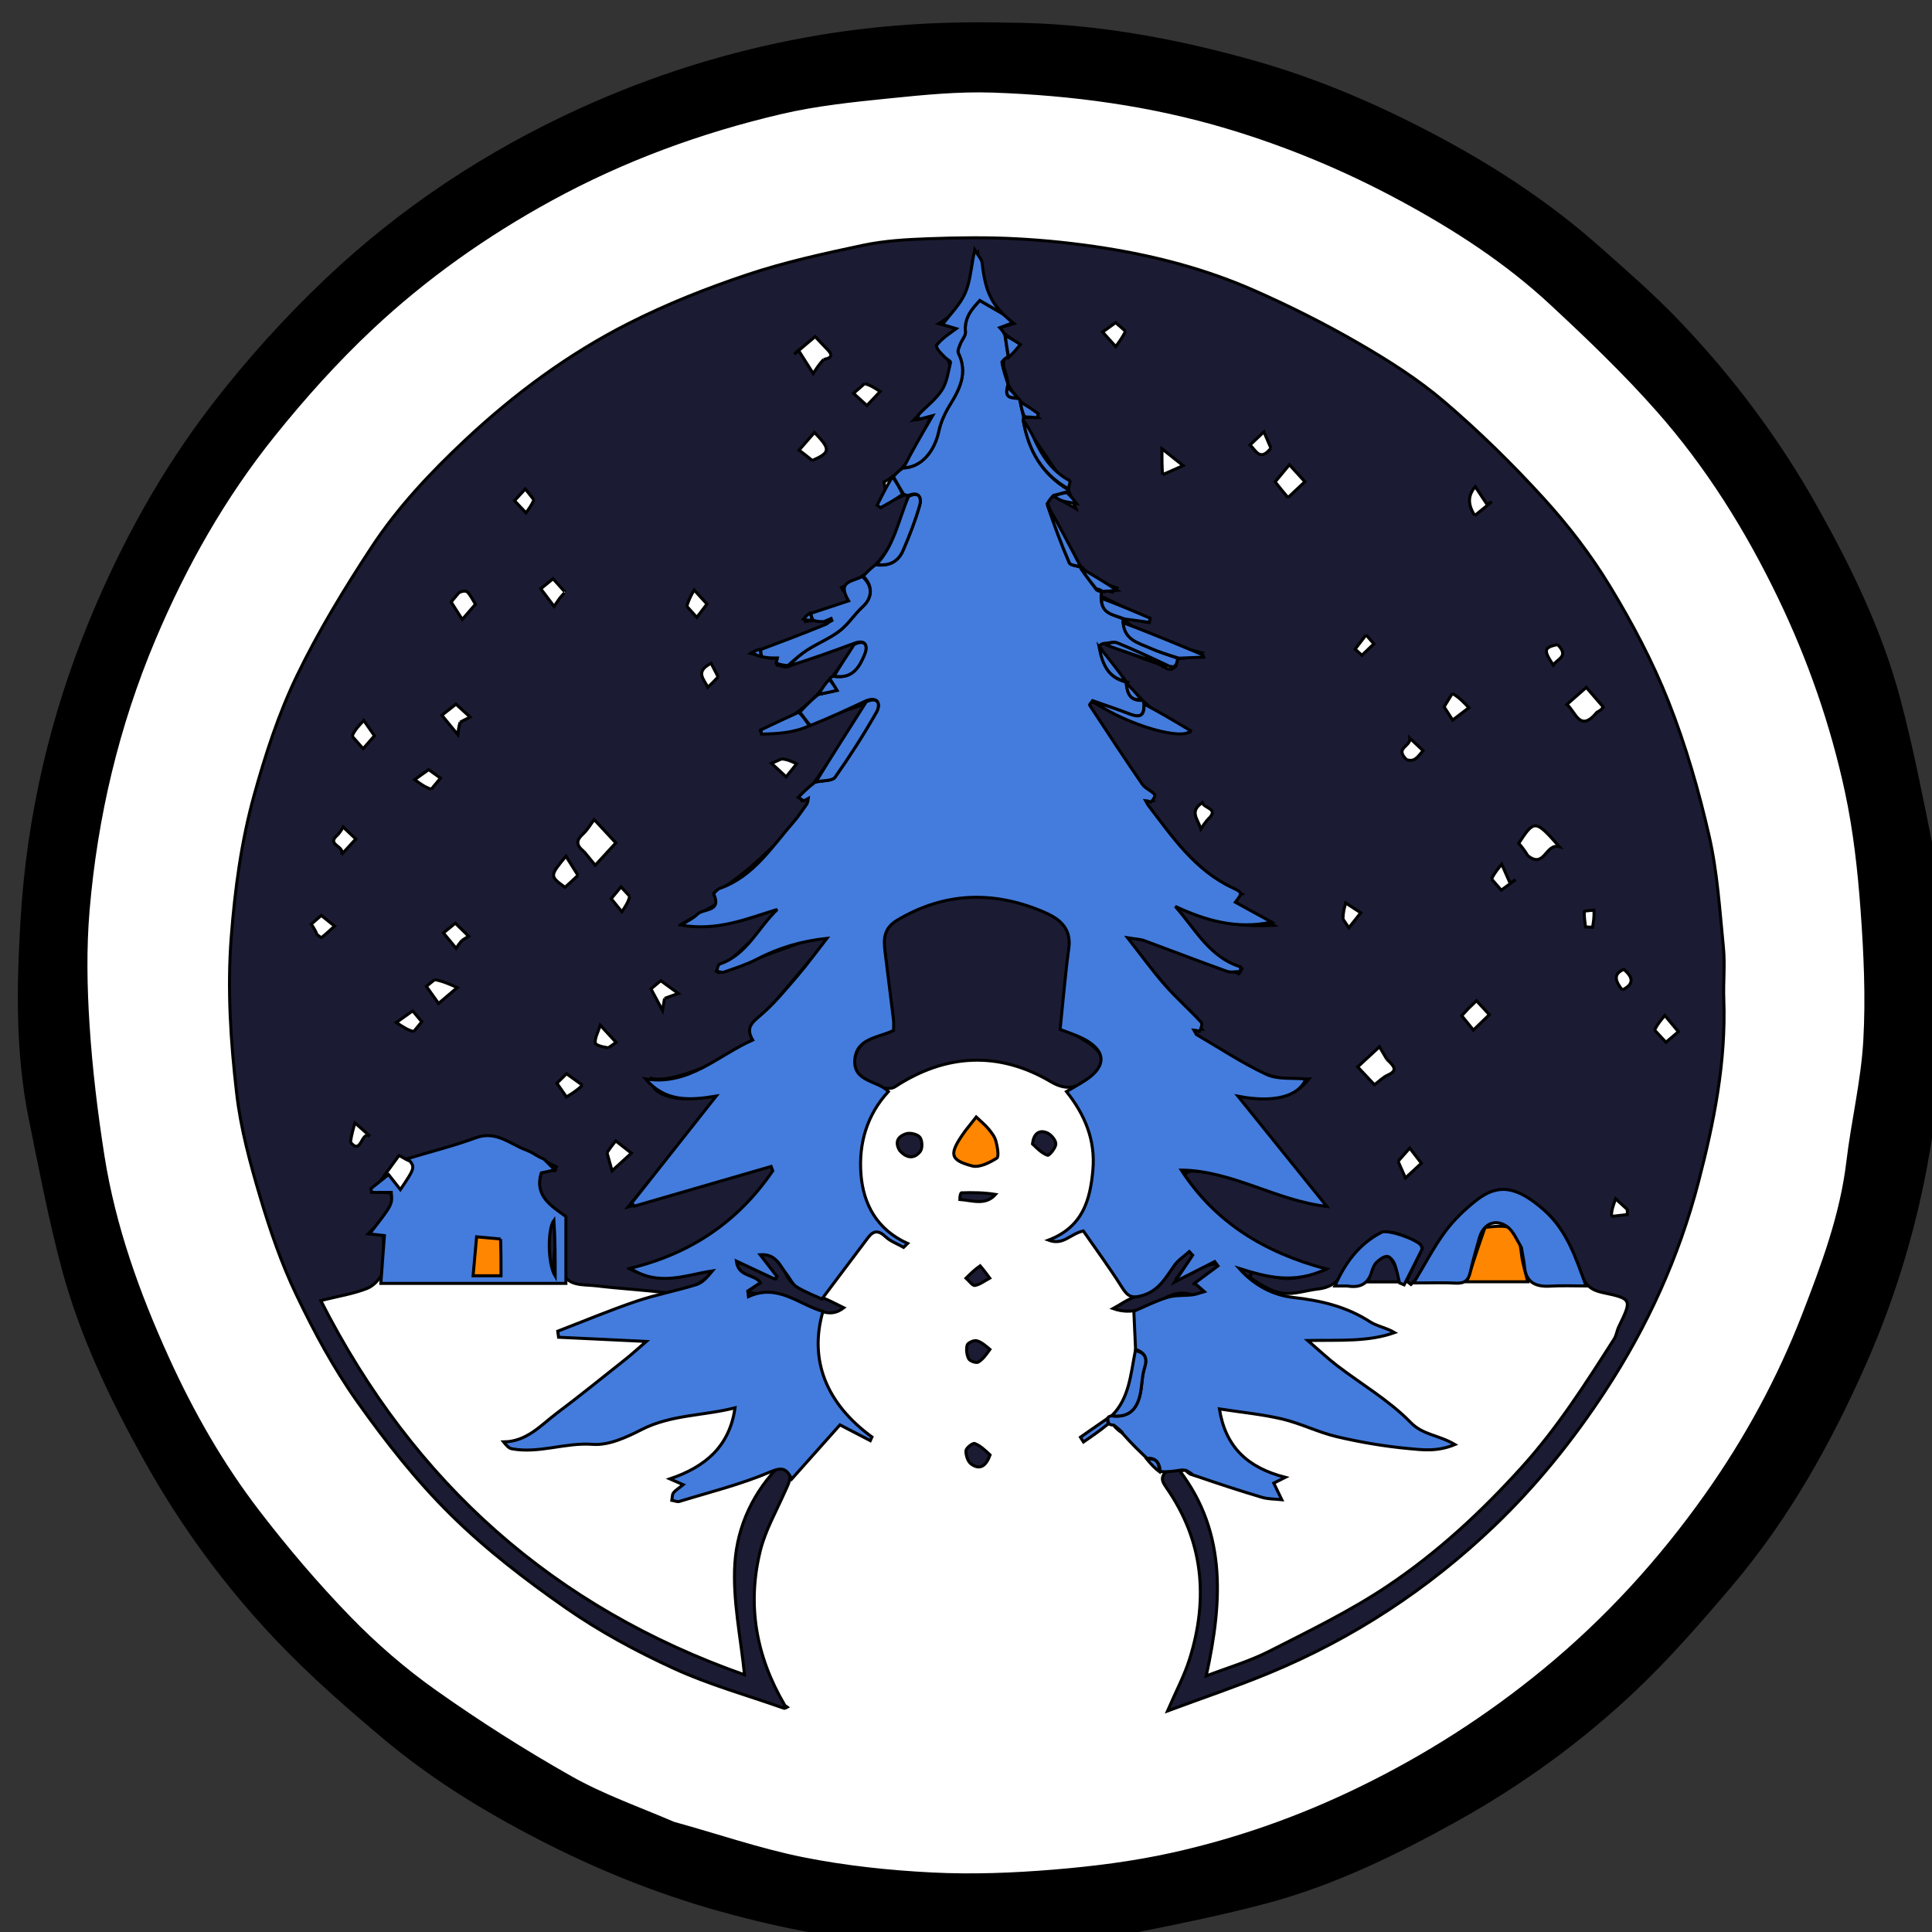 <svg id="vector" xmlns="http://www.w3.org/2000/svg" width="200" height="200" viewBox="0 0 640 640"><rect x="0" y="0" width="640" height="640" fill="#333333" stroke="none"/><g id="g_0"><path fill="#000000" d="M333,8C361.23,8.03 388.22,12.95 414.83,20.4C436.93,26.59 457.85,35.71 477.97,46.58C496.27,56.46 513.58,67.93 529.19,81.75C538.23,89.76 547.39,97.7 555.72,106.4C573.57,125.04 588.99,145.57 601.62,168.14C612.9,188.28 622.96,208.99 628.94,231.32C633.34,247.81 636.56,264.62 639.97,281.36C644.41,303.14 644.02,325.32 642.71,347.22C640.53,383.42 632.36,418.49 617.62,451.85C606.08,477.98 592.23,502.76 573.73,524.63C563.38,536.85 552.8,549.03 541.18,560.01C523.42,576.78 503.66,591.08 482.22,602.99C462.2,614.11 441.64,624.12 419.46,630.04C403.13,634.39 386.48,637.61 369.9,640.96C348.12,645.37 325.98,644.66 304.03,643.75C281.66,642.81 259.6,638.57 237.97,632.5C217.34,626.71 197.59,618.69 178.56,608.87C160.36,599.48 142.96,588.76 127.29,575.59C115.15,565.4 103.15,554.89 92.22,543.43C75.01,525.39 60.27,505.32 48.11,483.45C36.98,463.44 27.06,442.83 21.07,420.69C16.63,404.22 13.44,387.39 10.03,370.65C5.59,348.87 5.99,326.69 7.3,304.79C9.34,270.42 17.06,237.11 30.31,205.11C40.81,179.75 53.99,155.89 70.67,134.25C82.02,119.52 94.64,105.52 108.14,92.72C132.99,69.15 161.41,50.37 192.64,36.19C216.43,25.39 241.21,17.59 267.01,12.89C288.71,8.94 310.51,7.45 333,8z" stroke="#000000"/></g><g id="g_1"><path fill="#FFFFFF" d="M223.14,603.98C211.45,598.97 199.67,594.84 188.98,588.79C173.58,580.09 158.58,570.54 144.14,560.32C134,553.14 124.43,544.86 115.77,535.94C105,524.84 94.9,512.97 85.48,500.69C73.53,485.11 63.77,468.04 55.62,450.13C45.8,428.57 37.8,406.37 34.1,382.9C31.85,368.55 30.1,354.08 29.17,339.6C28.35,326.97 28.11,314.17 29.18,301.58C31.8,270.57 38.9,240.53 51.02,211.77C61.27,187.45 74.18,164.61 90.69,144.08C100.7,131.63 111.47,119.63 123.11,108.7C140.93,91.98 160.84,77.9 182.37,66.11C206.49,52.9 232.04,43.55 258.68,37.31C270.36,34.57 282.44,33.33 294.41,32.11C305.88,30.94 317.46,29.78 328.94,30.18C355.22,31.09 381.19,34.57 406.52,42.13C426.6,48.13 445.82,56.17 464.21,66.11C482,75.72 498.99,86.72 513.84,100.53C526.02,111.84 538.09,123.4 549.09,135.84C565.55,154.45 578.65,175.46 589.45,197.88C599.37,218.48 606.85,239.97 611.65,262.25C614.42,275.12 615.88,288.35 616.84,301.5C617.88,315.87 618.56,330.39 617.74,344.75C616.97,358.17 613.72,371.44 612.13,384.84C610.02,402.58 603.79,419.14 597.45,435.53C589.24,456.74 578.37,476.71 565.18,495.33C549.85,516.96 532.19,536.31 511.65,553.22C492.73,568.77 472.45,581.75 450.41,592.47C430.44,602.19 409.74,609.49 388.2,614.25C375.35,617.09 362.14,618.75 349,619.83C335.63,620.93 322.11,621.46 308.73,620.78C294.41,620.06 280,618.52 265.95,615.71C251.61,612.83 237.66,607.98 223.14,603.98z" stroke="#000000"/></g><g id="g_2"><path fill="#FF8600" d="M152.07,405.28C158.92,404.43 165.73,404.05 172.78,403.66C172.78,410.71 172.78,416.96 172.78,423.61C166.19,423.61 159.49,423.61 152.02,423.61C152.02,417.85 152.02,411.8 152.07,405.28z" stroke="#000000"/><path fill="#FF8600" d="M491.93,406.6C501.68,405.41 502.96,406.52 504.05,415.73C504.39,418.58 505.33,421.36 506.09,424.6C499.39,424.6 492.91,424.6 485.9,424.6C487.82,418.69 489.73,412.8 491.93,406.6z" stroke="#000000"/><path fill="#FF8600" d="M319.73,374.65C321.08,372.9 322.23,371.46 323.38,370.02C324.72,371.3 326.19,372.47 327.38,373.88C328.41,375.11 329.5,376.5 329.9,377.99C330.4,379.86 331,383.14 330.19,383.66C327.8,385.16 324.4,386.88 322,386.23C314.48,384.21 314.27,382.26 319.73,374.65z" stroke="#000000"/></g><g id="g_3"><path fill="#1B1C33" d="M259.56,565.83C247.45,561.54 234.96,558.08 223.32,552.74C210.93,547.06 198.74,540.49 187.57,532.71C174.14,523.35 160.97,513.23 149.35,501.75C137.86,490.41 127.71,477.49 118.35,464.28C110.55,453.29 104.07,441.21 98.24,429.02C93.26,418.64 89.47,407.59 86.19,396.53C82.85,385.29 79.73,373.81 78.4,362.22C76.42,345.06 75.26,327.84 76.61,310.38C77.84,294.42 79.95,278.69 84.19,263.4C87.91,249.96 92.29,236.48 98.32,223.96C105.45,209.16 114.1,194.98 123.13,181.23C131.77,168.08 142.56,156.63 154.11,145.79C170.47,130.45 188.31,117.26 208.2,107.17C220.79,100.78 234.06,95.51 247.46,91.03C259.93,86.85 272.9,84.02 285.79,81.28C292.83,79.79 300.15,79.35 307.36,79.09C317.21,78.73 327.1,78.59 336.94,79.12C346.76,79.64 356.6,80.69 366.32,82.24C383.13,84.91 399.59,89.25 415.18,96.1C427.08,101.32 438.76,107.2 450.01,113.7C459.89,119.41 469.69,125.63 478.34,133.01C489.99,142.97 501.02,153.79 511.35,165.13C519.48,174.05 526.97,183.8 533.23,194.11C540.67,206.35 547.46,219.19 552.72,232.49C558.38,246.83 562.72,261.83 566.16,276.88C568.92,288.96 569.68,301.52 570.91,313.92C571.46,319.56 570.82,325.31 571.03,331.01C571.79,351.77 567.77,371.88 562.57,391.78C556.13,416.45 545.73,439.41 531.76,460.73C521.12,476.97 509.01,492.04 494.98,505.47C473.13,526.37 448.21,542.73 420.25,554.27C409.6,558.67 398.66,562.35 386.76,566.77C389.59,560.2 392.4,554.99 394.12,549.43C400.31,529.49 398.65,510.46 386.47,492.93C384.21,489.68 384.43,488.9 388.94,484.9C406.51,506.05 405.11,529.81 399.57,555.18C406.52,552.51 413.81,550.38 420.47,547C433.72,540.27 447.19,533.72 459.51,525.5C476.07,514.44 490.69,500.9 504.12,486.05C515.93,473 525.29,458.32 534.68,443.6C535.46,442.4 535.61,440.82 536.25,439.5C540.63,430.46 540.69,430.23 530.93,428.18C527.04,427.36 525.16,425.73 523.81,421.96C520.48,412.68 516.69,403.64 507.63,398.03C499.9,393.25 493.29,393.71 486.52,399.96C479.89,406.07 474.7,413.16 470.86,421.32C470.12,422.9 468.56,424.11 467.39,425.48C466.91,425.12 466.43,424.76 465.95,424.4C467.73,420.66 469.51,416.93 471.16,413.45C470.75,412.73 470.65,412.34 470.41,412.19C458.05,404.99 454.63,407.12 444.91,421.79C442.6,425.28 440.16,426.59 436.49,427.01C432.6,427.46 428.61,428.89 424.87,428.38C421.09,427.87 417.56,425.51 414.05,423.2C414.45,422.01 414.72,421.59 415,421.17C418.79,422.02 422.57,423.47 426.38,423.54C430.12,423.6 433.88,422.26 438.12,420.9C419.25,415.63 403.76,405.51 392.34,389.23C393,388.48 393.56,388.22 394.11,387.96C405.92,387.85 416.22,393.46 427.18,396.58C431.13,397.7 435.16,398.53 438.89,399.43C429.2,387.32 419.78,375.55 409.44,362.63C418.82,364.24 427.05,365.59 433.58,357.46C416.74,359.18 406.22,348.23 393.74,341.77C393.91,341.29 394.07,340.81 394.24,340.33C395.67,340.53 397.11,340.73 398.05,340.86C389.74,330.93 381.33,320.89 372.93,310.85C373.27,310.3 373.62,309.74 373.97,309.19C386.12,313.64 398.26,318.1 410.41,322.56C410.72,322.01 411.03,321.47 411.35,320.93C400.36,317.13 395.43,307.29 388.33,299.51C398.63,304.61 409.23,307.32 421.99,306.52C416.68,303.37 412.32,300.79 407.34,297.84C409.16,297.1 409.89,296.8 411.33,296.21C396.7,289.59 388.23,277.32 378.4,264.78C380.62,265.01 381.68,265.12 381.89,265.14C374.64,254.81 367.07,244.02 359.5,233.24C359.86,232.8 360.23,232.37 360.59,231.93C371.38,237.05 381.85,243.21 394.63,242.48C380.13,236.61 371.18,225.17 362.85,212C370.21,214.85 376.77,217.64 383.52,219.85C385.31,220.43 389.17,224.6 389.75,218.27C389.76,218.1 391.62,218.18 392.59,217.98C394.39,217.62 396.17,217.14 397.94,216.18C388.32,213.67 378.83,211.43 371.25,204.37C374.37,204.98 377.48,205.58 380.6,206.19C380.69,205.89 380.78,205.6 380.87,205.3C374.43,202.17 367.99,199.03 361.54,195.9C361.78,195.36 362.01,194.83 362.24,194.3C364.35,194.92 366.46,195.55 368.56,196.17C369,195.7 369.44,195.22 369.88,194.74C354.47,189.58 349.88,176.9 345.9,162.5C349.53,164.58 352.39,166.2 356.41,168.5C355.13,165.33 354.26,163.16 353.57,161.45C348.46,153.95 343.43,146.56 337.82,138.32C340.43,138.32 341.63,138.32 343.96,138.32C337.59,132.71 331.51,127.71 332.58,118.64C333.95,117.5 335.79,115.97 337.75,114.35C335.39,112.53 333.23,110.86 330.51,108.76C332.3,108.23 333.56,107.86 335.86,107.18C327.78,101.28 324.79,93.42 323.91,83.86C323.29,84.76 322.14,85.64 322.12,86.54C321.91,94.92 319.43,102.12 310.98,107.23C313.34,107.81 314.61,108.12 316.89,108.67C314.28,110.87 312.35,112.49 310.37,114.16C321.44,125.69 309.9,131.3 302.68,139.13C305.42,138.61 306.53,138.4 308.3,138.07C304.34,146.83 301.25,155.28 292.8,159.68C293.04,161.21 293.62,162.61 293.33,163.81C293.08,164.87 291.85,165.69 291.06,166.62C291.36,166.93 291.66,167.23 291.97,167.54C294.72,166.25 297.48,164.96 300.96,163.33C297.81,177.64 292.43,189.03 278.74,194.6C278.95,195 279.16,195.39 279.37,195.79C281.11,195.43 282.85,195.07 284.53,194.72C282.46,198.85 278.36,201.1 266.3,205.91C268.9,205.6 271.51,205.3 274.71,205.15C275.42,205.44 275.55,205.56 275.67,205.69C267.95,211.9 258.45,213.44 249.02,216.53C250.94,217.02 252.85,217.55 254.78,217.99C256.14,218.3 258.62,217.21 257.53,220.35C258.71,220.54 260.08,221.21 261.05,220.84C268.05,218.23 274.96,215.4 281.9,212.65C282.43,212.44 282.97,212.28 283.8,212.52C275.59,224.77 267.81,237.36 251.47,242.02C257.44,243.39 261.96,242.67 270.37,239.26C276.04,236.97 281.65,234.51 288.2,232.87C280.57,243.73 272.94,254.59 265.28,265.48C266.39,264.78 267.79,263.88 269.36,262.88C268.31,269.42 248.31,289.56 236.74,295.78C237.77,296.46 238.59,297.01 240.03,297.96C235.55,300.52 231.18,303.03 226.09,305.94C236.46,307.24 245.53,306.31 259.2,299.88C255.82,303.73 252.63,307.77 249.02,311.39C245.45,314.97 241.46,318.13 237.62,322.34C249.46,318 261.3,313.66 273.14,309.33C273.52,309.88 273.91,310.44 274.29,310.99C265.9,320.93 257.51,330.86 249.27,340.63C249.73,340.6 251.24,340.5 252.85,340.39C248.61,348.07 223.53,359.36 215.74,357.22C215.48,360.33 217.96,362.82 224.2,363.78C228.24,364.4 232.52,363.45 237.69,363.14C227.7,375.52 218.31,387.15 208.11,399.79C224.32,395.09 240.03,390.54 255.73,385.99C255.98,386.55 256.22,387.11 256.46,387.67C245.38,404.67 229.25,414.87 208.84,420.47C219.65,425.69 228.55,422.17 237.61,419.06C235.75,423.73 225.94,428.89 221.55,428.33C213.56,427.32 205.5,426.9 197.51,425.94C193.16,425.42 187.28,426.3 186.25,420.41C185.3,414.89 186.05,409.07 186.05,402.09C182.1,399.5 176.41,395.78 179.56,387.36C180.75,387.49 182.23,387.66 183.71,387.83C183.92,387.4 184.12,386.98 184.32,386.56C180.02,384.31 175.69,382.09 171.41,379.78C165.76,376.73 160.29,375.23 153.89,378.41C148.43,381.12 142.44,382.82 136.57,384.58C135.43,384.92 133.76,383.47 132.17,382.77C129.52,386.41 126.58,390.44 123.38,394.83C125.66,394.95 127.58,395.05 129.33,395.15C132.72,402.26 126.07,404.25 122.05,408.61C124.3,408.48 125.41,408.41 127,408.31C127,412.64 127.58,417.03 126.76,421.14C126.32,423.34 123.79,425.95 121.59,426.81C116.98,428.62 111.97,429.4 106.25,430.82C137.1,491.59 183.8,532.67 246.63,554.81C245.42,542.48 242.63,529.99 243.45,517.76C244.27,505.5 249.62,493.94 258.87,484.87C263.53,487.94 261.34,491.14 259.87,494.45C257.05,500.82 253.5,507.04 251.85,513.72C247.46,531.54 250.35,548.5 259.9,564.79C259.73,565.53 259.64,565.68 259.56,565.83M193.47,282.09C194.67,283.57 195.87,285.04 197.18,286.64C199.39,284.23 201.83,281.58 204.01,279.21C201.25,276.24 198.93,273.74 196.83,271.49C195.67,273.03 194.63,274.9 193.14,276.26C191.03,278.17 190.56,279.86 193.47,282.09M506.1,283.44C511.7,287.92 511.88,279.32 516.54,280.45C508.63,271.46 508.26,271.45 503.1,279.36C504.04,280.47 504.99,281.6 506.1,283.44M459.44,350.95C458.66,349.63 457.89,348.31 456.97,346.76C454.4,349.13 452.07,351.28 449.75,353.42C452.01,355.84 453.95,357.9 455.3,359.34C456.86,358.19 458.15,356.83 459.74,356.13C463.23,354.59 461.72,353.09 459.44,350.95M530.33,235.12C530.77,234.63 531.2,234.15 531.12,234.24C529.05,231.84 527.15,229.64 525.48,227.71C523.38,229.55 521.31,231.37 519.05,233.36C521.92,235.67 523.31,242.85 528.93,236.03C529.11,235.81 529.52,235.77 530.33,235.12M272.84,119.07C276.69,118.4 275.12,116.81 273.52,115.18C272.27,113.91 271.07,112.6 270.03,111.5C267.8,113.39 265.46,115.36 263.12,117.33C263.58,116.9 264.03,116.47 264.49,116.03C266.13,118.61 267.77,121.2 269.39,123.75C270.43,122.11 271.3,120.75 272.84,119.07M426.67,164.83C428.48,163.13 430.3,161.43 432.27,159.58C430.45,157.58 428.79,155.76 427.13,153.94C425.33,156.11 423.73,158.04 422.41,159.63C423.71,161.27 424.92,162.79 426.67,164.83M486.52,333.99C485.74,334.82 484.97,335.66 484.21,336.47C485.82,338.45 487.32,340.3 488.09,341.24C489.94,339.45 491.52,337.9 493.36,336.12C492.44,335.13 490.82,333.37 489.1,331.5C488.43,332.14 487.72,332.82 486.52,333.99M191.46,289.97C190.16,287.91 188.86,285.84 187.47,283.62C182.06,290.2 182.06,290.2 187.18,293.94C188.42,292.81 189.68,291.66 191.46,289.97M269.09,152.55C275.14,149.89 275.21,148.82 269.8,143.26C268.31,144.97 266.81,146.69 264.7,149.11C265.95,150.07 267.27,151.06 269.09,152.55M143.99,324.51C143.01,325.3 142.04,326.09 141.23,326.74C142.75,328.88 144.14,330.81 145.28,332.41C147.28,330.71 149.02,329.23 151.47,327.15C149.02,326.04 146.77,325.02 143.99,324.51M185.53,198.01C186.37,197.06 187.22,196.12 187.19,196.15C185.72,194.51 184.5,193.15 183.21,191.72C182.29,192.47 180.69,193.78 179.14,195.04C180.59,196.96 181.97,198.78 183.54,200.86C184.08,200.06 184.59,199.32 185.53,198.01M152.02,196.34C151.14,197.39 150.25,198.44 149.44,199.42C150.62,201.26 151.8,203.1 153.14,205.2C154.81,203.27 156.33,201.52 157.51,200.15C156.56,198.66 155.91,197.22 154.86,196.15C154.32,195.61 153.09,195.76 152.02,196.34M201.08,381.87C201.57,383.62 202.06,385.38 202.75,387.85C205.34,385.49 207.23,383.77 209.17,382C207.19,380.46 205.57,379.19 203.96,377.93C202.97,379.17 202.18,380.17 201.08,381.87M152.41,239.24C153.49,238.69 154.57,238.14 155.73,237.54C153.98,235.94 152.48,234.57 151.05,233.26C149.4,234.56 147.76,235.85 146.37,236.94C148.07,239 149.69,240.97 151.65,243.35C151.84,241.83 151.96,240.87 152.41,239.24M227.52,200.84C228.61,202.05 229.7,203.26 230.82,204.52C232.21,202.7 233.58,200.91 234.19,200.1C232.75,198.52 231.51,197.15 229.96,195.45C229.28,196.6 228.19,198.41 227.52,200.84M488.54,170.8C490.42,169.27 492.3,167.74 494.17,166.21C493.64,166.48 493.1,166.76 492.56,167.03C491.26,165.06 489.95,163.09 488.71,161.22C486.21,164.1 486.16,167.1 488.54,170.8M481.1,229.71C480.21,231.17 479.32,232.62 478.38,234.15C479.28,235.54 480.31,237.14 481.21,238.54C483.18,237.03 484.88,235.73 486.58,234.44C484.93,232.68 483.27,230.93 481.1,229.71M463.14,384.69C463.93,386.49 464.71,388.28 465.57,390.22C467.73,388.23 469.41,386.68 470.86,385.34C469.33,383.36 468.07,381.72 466.99,380.32C465.83,381.64 464.73,382.88 463.14,384.69M152.99,311.56C153.93,310.96 154.87,310.36 155.24,310.13C153.76,308.68 152.33,307.27 150.84,305.81C149.96,306.54 148.48,307.75 146.89,309.05C148.32,310.77 149.62,312.35 151.1,314.14C151.64,313.32 152.06,312.69 152.99,311.56M116.65,243.87C117.82,245.2 118.99,246.53 120.3,248.02C121.7,246.41 123.09,244.83 124.04,243.74C122.83,241.99 121.63,240.28 120.5,238.65C118.67,240.61 117.42,241.95 116.65,243.87M548.09,341.21C549.36,342.58 550.63,343.94 551.87,345.27C553.6,343.8 554.82,342.77 556,341.77C554.44,339.91 553.22,338.46 551.49,336.39C550.23,337.88 549.13,339.17 548.09,341.21M494.08,291.16C495.15,292.39 496.23,293.63 497.32,294.88C499.03,293.63 500.56,292.51 502.09,291.39C501.48,291.8 500.87,292.21 500.26,292.62C499.46,290.81 498.67,288.99 497.47,286.28C496.2,287.81 495.12,289.12 494.08,291.16M385.11,157.26C387.18,156.34 389.26,155.43 391.93,154.25C389.36,152.2 387.82,150.97 384.9,148.64C384.9,152.21 384.9,154.36 385.11,157.26M220.15,330.73C221.41,330.28 222.67,329.83 224.71,329.1C222.38,327.4 220.64,326.14 218.89,324.87C217.43,326.09 216.19,327.12 215.64,327.58C217.06,330.23 218.07,332.11 219.47,334.72C219.76,333.05 219.89,332.29 220.15,330.73M192.95,359.48C191.24,358.26 189.53,357.03 187.66,355.69C186.3,357.03 185.25,358.06 184.48,358.83C185.72,360.62 186.74,362.07 187.64,363.37C189.31,362.37 191.09,361.3 192.95,359.48M286.4,127.09C285.24,128.11 284.07,129.13 282.74,130.3C284.34,131.76 285.65,132.95 287.17,134.34C288.71,132.7 290,131.34 291.56,129.69C289.62,128.42 288.28,127.54 286.4,127.09M137.06,341.71C137.95,340.62 138.85,339.53 139.72,338.47C138.5,337.02 137.42,335.71 136.71,334.86C135.12,335.99 133.53,337.12 131.28,338.72C133.6,340.25 135.24,341.32 137.06,341.71M201.53,347.1C202.39,346.5 203.24,345.9 204.09,345.3C202.35,343.41 200.91,341.84 198.85,339.61C198.11,341.92 197.06,343.72 197.18,345.44C197.24,346.23 199.62,346.84 201.53,347.1M111.97,276.49C107.65,279.94 114.47,280.13 113.11,283.11C115.05,280.99 116.42,279.5 117.87,277.93C116.49,276.62 115.12,275.32 113.68,273.96C113.15,274.86 112.82,275.41 111.97,276.49M372.85,109.72C371.62,108.65 370.38,107.57 369.58,106.87C367.96,108.04 366.47,109.11 365.25,109.99C366.92,111.84 368.24,113.3 369.6,114.81C370.81,113.17 371.81,111.81 372.85,109.72M421.01,148.47C420.31,146.83 419.6,145.19 418.69,143.05C416.54,145.08 415.35,146.2 414.08,147.41C416.06,149.18 417.32,153.04 421.01,148.47M444.89,304.48C445.48,305.35 446.07,306.22 446.83,307.34C448.32,305.46 449.51,303.96 450.77,302.37C449.06,301.26 447.42,300.19 445.79,299.13C445.33,300.72 444.87,302.31 444.89,304.48M142.85,261.45C143.84,260.27 144.83,259.09 145.93,257.77C144.64,256.84 143.36,255.93 142,254.95C140.63,255.93 139.35,256.85 137.37,258.26C139.16,259.59 140.71,260.73 142.85,261.45M258.87,251.41C257.92,251.83 256.97,252.26 255.58,252.87C257.31,254.47 258.66,255.71 260.42,257.34C261.65,255.82 262.78,254.42 263.9,253.03C262.3,252.25 260.71,251.48 258.87,251.41M105.02,309.61C105.54,309.95 106.37,310.69 106.53,310.57C108.03,309.39 109.43,308.06 110.84,306.78C109.38,305.61 107.92,304.44 106.43,303.25C105.23,304.29 104.14,305.24 103.11,306.13C103.9,307.32 104.42,308.11 105.02,309.61M465.92,251.63C468.68,252.6 469.71,250.58 471.41,248.65C470.03,247.35 468.85,246.24 467.05,244.55C467.34,247.4 461.89,247.66 465.92,251.63M208.59,296.91C207.68,295.92 206.76,294.93 205.71,293.79C204.49,295.26 203.52,296.44 202.47,297.7C203.46,298.92 204.55,300.26 206,302.04C207.15,300.32 208.22,298.71 208.59,296.91M400.01,271.53C404.18,267.8 398.8,267.86 398.3,265.88C393.84,268.8 396.81,271.3 397.8,274.6C398.65,273.32 399.07,272.68 400.01,271.53M116.09,378.35C119.79,382.94 119.6,374.4 122.58,376.4C121.12,375.1 119.66,373.8 117.59,371.96C116.99,374.03 116.46,375.83 116.09,378.35M237.89,224.24C237.1,222.71 236.32,221.19 235.57,219.73C230.03,222.5 233.31,225.1 234.46,227.68C235.49,226.71 236.48,225.78 237.89,224.24M515.96,213.51C511.42,214.49 511.2,215.34 514.55,220.33C515.74,218.23 519.98,217.56 515.96,213.51M452.53,210.31C451.29,211.93 450.05,213.54 448.91,215.03C450.16,216.17 451.07,217 451.16,217.08C452.54,215.76 453.85,214.49 455.13,213.26C454.82,212.92 453.87,211.9 452.53,210.31M176.87,165.58C175.92,164.38 174.96,163.17 174.02,161.98C172.7,163.4 171.6,164.59 170.43,165.86C171.68,167.19 172.91,168.48 174.24,169.88C175.25,168.5 176.07,167.39 176.87,165.58M537.38,327.95C541.57,325.94 540.85,323.62 537.91,321.12C534,322.78 535.37,325.32 537.38,327.95M533.81,402.95C535.56,402.75 537.32,402.55 539.07,402.35C539.07,401.78 539.08,401.22 539.08,400.66C538.06,399.73 537.04,398.8 535.21,397.12C534.39,399.33 533.78,400.98 533.81,402.95M528,301.5C526.88,301.64 524.81,301.73 524.8,301.9C524.74,303.61 525.02,305.33 525.21,307.05C525.99,307.08 526.77,307.12 527.55,307.16C527.86,305.43 528.16,303.71 528,301.5z" stroke="#000000"/><path fill="#1B1C33" d="M285.72,345.77C286.36,345.16 286.73,344.82 287.07,344.46C289.57,341.76 295.89,344.28 295.87,338.42C295.86,334.54 294.87,330.66 294.4,326.76C293.89,322.52 293.61,318.25 292.97,314.03C292.09,308.27 295.23,304.91 299.8,302.71C314.97,295.45 330.38,294.72 345.77,301.99C355.19,306.45 355.78,308.59 353.91,318.5C352.7,324.93 352.41,331.56 352.16,338.12C352.11,339.41 353.94,341.01 355.24,342.04C357.27,343.66 359.74,344.72 361.77,346.34C367.19,350.64 365.66,353.94 361.27,357.06C357.38,359.81 353.91,361.76 348.14,358.35C330.92,348.17 313.33,348.96 296.44,360.04C294.12,361.56 287.84,359.51 284.71,356.16C282.17,353.42 282.46,349.4 285.72,345.77z" stroke="#000000"/><path fill="#1B1C33" d="M395.03,429C391.11,427.56 388.08,428.78 384.98,430.46C380.13,433.09 375.22,435.77 368.73,433.48C371.09,432.2 373.32,430.52 375.84,429.71C381.33,427.93 385.64,425.17 388.26,419.68C389.28,417.55 391.94,416.21 393.85,414.5C394.37,415 394.89,415.5 395.41,415.99C393.66,418.3 391.91,420.61 389.91,423.24C395.08,423.31 398.31,417.42 404.99,419.02C401.45,421.47 398.97,423.19 395.85,425.35C397.61,425.89 398.77,426.24 399.92,426.59C399.97,427 400.01,427.41 400.06,427.83C398.52,428.22 396.98,428.61 395.03,429z" stroke="#000000"/><path fill="#1B1C33" d="M256.08,421.93C254.78,419.92 253.48,417.91 252.03,415.66C257.22,413.39 258.94,418.34 259.77,420.67C262.13,427.29 267.89,427.95 272.98,430.08C275,430.92 276.93,431.97 279.51,433.22C275.18,436.52 271.9,434.09 268.7,433.17C266.37,432.49 264.33,430.66 261.99,430.16C257.52,429.21 252.92,428.85 247.24,428.1C248.97,426.9 250.2,426.05 251.55,425.11C248.79,423.38 246.06,421.67 243.34,419.96C243.46,419.51 243.59,419.07 243.71,418.62C247.76,418.1 250.95,421.51 255.21,422.67C256.05,423.21 256.41,423.32 256.78,423.42C256.55,422.92 256.31,422.43 256.08,421.93z" stroke="#000000"/><path fill="#1B1C33" d="M454.97,419.14C456.14,416.76 457.58,414.01 459.94,416.13C461.94,417.93 462.66,421.14 464.4,424.64C459.65,424.64 456.5,424.64 452.96,424.64C453.67,422.76 454.28,421.14 454.97,419.14z" stroke="#000000"/><path fill="#1B1C33" d="M182.95,421.84C182,421.06 181.11,420.22 181.08,419.35C180.93,415.07 180.86,410.77 181.12,406.49C181.19,405.48 182.66,404.55 183.49,403.59C183.83,403.87 184.18,404.15 184.52,404.44C184.15,410.21 183.77,415.99 182.95,421.84z" stroke="#000000"/><path fill="#1B1C33" d="M298.03,381.12C296.09,377.92 297.97,376.27 300.15,375.57C301.48,375.15 303.89,375.71 304.71,376.72C305.53,377.73 305.64,380.37 304.87,381.39C302.99,383.86 300.42,383.85 298.03,381.12z" stroke="#000000"/><path fill="#1B1C33" d="M327.98,481.97C326.75,485.33 324.8,487.2 321.72,484.98C320.6,484.18 319.92,482.05 319.99,480.57C320.03,479.67 322.24,477.94 322.87,478.18C324.73,478.89 326.3,480.39 327.98,481.97z" stroke="#000000"/><path fill="#1B1C33" d="M342.02,378.93C342.39,375.74 344.04,374.19 346.69,375.19C348.06,375.7 349.72,377.59 349.75,378.9C349.78,380.22 347.53,382.87 347.04,382.7C345.2,382.07 343.67,380.53 342.02,378.93z" stroke="#000000"/><path fill="#1B1C33" d="M327.92,447.01C326.69,448.71 325.58,450.31 324.06,451.22C323.4,451.61 321.29,450.88 320.9,450.12C320.23,448.82 320.01,446.98 320.39,445.59C320.6,444.83 322.59,443.92 323.51,444.14C325.08,444.53 326.44,445.76 327.92,447.01z" stroke="#000000"/><path fill="#1B1C33" d="M324.68,419.32C325.95,420.81 326.9,422.1 327.85,423.39C326.22,424.25 324.67,425.51 322.95,425.82C322.14,425.96 321.01,424.27 320.02,423.41C321.47,421.98 322.91,420.55 324.68,419.32z" stroke="#000000"/><path fill="#1B1C33" d="M317.95,397.34C317.93,396.37 318.2,395.15 318.5,395.14C322.24,395.01 325.99,395.06 329.78,395.67C326.43,399.42 322.19,397.66 317.95,397.34z" stroke="#000000"/><path fill="#1B1C33" d="M414.66,421.09C414.72,421.59 414.45,422.01 413.73,423.04C412.41,422.8 411.53,421.94 410.67,420.69C410.82,420.17 410.94,420.04 411.07,419.92C412.15,420.28 413.23,420.65 414.66,421.09z" stroke="#000000"/><path fill="#1B1C33" d="M393.94,387.66C393.56,388.22 393,388.48 392.2,388.93C391.7,388.61 391.44,388.1 391.18,387.59C392.05,387.52 392.91,387.44 393.94,387.66z" stroke="#000000"/><path fill="#1B1C33" d="M275.11,205.11C275.43,204.69 275.92,204.45 276.42,204.22C276.32,204.59 276.21,204.95 275.89,205.51C275.55,205.56 275.42,205.44 275.11,205.11z" stroke="#000000"/><path fill="#1B1C33" d="M410.5,420.48C410.04,420.2 409.78,419.73 409.52,419.25C409.96,419.3 410.39,419.35 410.95,419.66C410.94,420.04 410.82,420.17 410.5,420.48z" stroke="#000000"/><path fill="#1B1C33" d="M379.19,264.79C378.68,264.58 378.48,264.22 378.27,263.86C378.69,264.11 379.1,264.37 379.19,264.79z" stroke="#000000"/><path fill="#1B1C33" d="M259.95,565.15C260.32,565.12 260.57,565.31 260.81,565.5C260.55,565.65 260.29,565.8 259.79,565.89C259.64,565.68 259.73,565.53 259.95,565.15z" stroke="#000000"/></g><g id="g_4"><path fill="#447CDD" d="M333.96,118.12C333.32,118.5 332.68,118.89 331.9,119.9C332.46,122.68 333.14,124.84 333.83,127C333.87,127.17 333.91,127.34 333.75,128.07C332.76,131.91 335.1,131.8 337.17,132C337.49,132.01 337.72,132.15 337.95,133.01C338.36,135.11 338.7,136.61 339.05,138.11C339.05,138.11 339.04,138.53 338.93,139.03C340.65,149.18 345.19,157.06 353.83,162.21C353.87,162.38 353.91,162.54 353.46,162.92C351.64,163.47 350.3,163.79 348.96,164.11C348.31,164.82 347.67,165.52 346.89,166.88C349.21,173.85 351.53,180.21 354.22,186.41C354.61,187.31 356.76,187.45 358.09,187.94C358.09,187.94 358.03,187.97 358.05,188.32C359.75,190.79 361.43,192.92 363.24,195.42C363.94,195.87 364.51,195.94 365.03,195.96C364.99,195.92 364.9,195.82 364.9,195.82C364.84,196.27 364.78,196.72 364.75,197.82C364.7,203.49 369.02,203.58 372.11,205.04C372.11,205.04 372.04,205.46 372.05,206.05C372.51,212.07 377.16,212.95 380.91,214.65C383.88,215.99 387.04,216.93 390.11,218.05C390.06,218.49 390.02,218.93 389.76,219.82C389.35,220.45 389.18,220.63 389.01,220.83C388.56,220.88 388.12,220.92 387.16,220.61C381.16,217.81 375.7,215.26 370.13,212.99C368.95,212.51 367.36,213.04 365.96,213.11C365.38,213.18 364.81,213.26 364.17,213.99C365.16,219.96 367.07,224.59 373.09,225.94C373.09,225.94 373.03,225.97 373.07,226.32C373.42,229.76 374.45,232.16 378.17,232C378.49,232.01 378.72,232.15 378.94,233C379.19,237.84 376.95,237.6 373.97,236.44C370,234.9 365.96,233.55 361.96,232.11C361.6,232.61 360.83,233.39 360.95,233.58C366.7,242.36 372.46,251.14 378.41,259.8C379.37,261.2 381.34,261.87 382.49,263.19C382.84,263.59 382.02,265.01 381.29,265.68C380.39,265.34 379.94,265.29 379.5,265.24C379.77,265.72 380.04,266.2 380.31,266.68C388.32,277.15 395.74,288.2 408.27,294.08C411.65,295.67 411.58,295.8 409.23,298.87C413.25,301.08 417.25,303.27 421.25,305.46C409.65,307.95 399.4,304.94 389.32,300.26C395.96,307.72 400.59,317.07 410.99,320.31C410.96,320.81 410.93,321.32 410.9,321.82C409.39,321.82 407.73,322.24 406.39,321.75C397.25,318.47 388.19,314.96 379.08,311.61C377.74,311.12 376.24,311.1 373.53,310.65C378.11,316.49 381.78,321.59 385.91,326.3C389.67,330.59 394,334.39 397.88,338.6C398.43,339.19 397.86,340.81 397.32,341.67C396.39,341.34 395.94,341.29 395.5,341.24C395.77,341.72 396.04,342.2 396.31,342.68C404.02,347.17 411.49,352.17 419.55,355.92C423.31,357.67 428.21,357 432.57,357.43C430.3,363.16 422.12,365.48 410.1,363.14C420.15,375.61 429.61,387.34 439.53,399.65C422.91,397.78 408.25,387.82 391.32,387.61C402.4,404.75 418.69,414.88 439.37,420.37C428.57,425.53 419.58,423.03 410.48,420.18C415.34,425.67 421.56,429.03 428.42,429.8C437.53,430.82 446.01,432.8 453.79,437.83C456.13,439.35 459.17,439.78 461.97,441.44C453.19,444.55 443.93,443.86 433.21,444.06C437.12,447.43 439.9,450.06 442.93,452.38C451.11,458.63 460.22,463.93 467.31,471.22C471.38,475.4 476.56,475.32 481.95,478.52C476.04,480.99 471.07,480.27 466.45,479.84C458.53,479.1 450.61,477.74 442.86,475.93C436.72,474.49 430.94,471.54 424.81,470.08C418.09,468.49 411.15,467.84 403.94,466.72C405.95,479.24 413.12,486.15 425.77,489.39C423.17,490.69 422.29,491.13 421.95,491.3C422.84,493.15 423.72,494.97 424.6,496.79C422.4,496.55 420.11,496.62 418.02,496C410.56,493.79 403.17,491.34 395.34,488.65C394.27,487.91 393.61,487.51 392.96,487.11C392.96,487.11 392.54,487.04 392.02,487.04C391.3,487.03 391.09,487.04 390.89,487.04C388.85,487.34 386.82,487.64 384.38,487.51C384.09,484.22 382.69,482.92 379.89,483.04C377.33,480.6 374.78,478.16 372.08,475.07C370.95,473.65 369.95,472.88 368.96,472.11C368.53,472.08 368.1,472.05 367.34,471.7C366.99,470.88 366.98,470.38 366.96,469.89C366.99,469.54 367.14,469.28 368.09,469.03C373.93,469.76 376.48,466.82 377.59,462.34C378.34,459.32 378.2,456.06 379.14,453.12C380.2,449.8 379.2,448.05 376.17,447C375.98,442.91 375.8,438.82 375.6,434.36C378.99,432.93 382.77,430.99 386.77,429.76C389.38,428.96 392.32,429.26 395.09,428.91C396.39,428.74 397.65,428.21 398.93,427.85C397.91,426.96 396.9,426.07 395.75,425.07C398.06,423.36 400.76,421.36 403.46,419.36C403.1,418.88 402.75,418.4 402.39,417.92C398.47,419.91 394.54,421.9 389.19,424.62C391.68,420.89 393.38,418.35 395.08,415.81C394.71,415.41 394.35,415 393.98,414.6C392.31,416.1 390.31,417.37 389.04,419.16C386.14,423.25 383.89,427.6 378.33,429.19C374.78,430.21 373.49,429.32 371.7,426.49C367.58,419.94 362.98,413.7 358.86,407.76C354.36,408.8 352.31,412.64 347.33,410.81C358.74,406.42 361.13,397.51 362.03,387.62C362.94,377.58 359.29,369.12 353.28,361.59C355.59,360.22 357.75,359.06 359.78,357.71C366.78,353.03 366.33,347.8 358.55,343.94C356.25,342.79 353.77,342.02 351.18,341.01C352.13,331.93 352.86,322.98 354.06,314.09C355.01,307.11 350.5,304.09 345.44,301.97C328.98,295.05 312.89,295.48 297.2,304.84C292.6,307.59 292.69,311.22 293.2,315.41C294.1,322.89 295.08,330.35 295.98,337.83C296.12,338.97 296,340.14 296,341.35C290.98,343.81 283.75,343.85 283.17,350.99C282.56,358.47 290.77,357.86 294.3,361.59C287.19,369.23 284.42,378.8 285.2,388.94C285.96,398.89 290.49,407.34 300.66,411.91C300.22,412.34 299.77,412.77 299.33,413.2C297.31,412.05 294.97,411.23 293.34,409.68C291.08,407.52 289.39,407.56 287.6,409.92C282.62,416.51 277.66,423.13 272.25,430.32C270.27,429.39 266.94,428.14 263.95,426.33C262.49,425.44 261.69,423.49 260.55,422.06C258.38,419.35 257.14,415.27 251.81,415.64C254.03,418.52 255.72,420.7 257.41,422.89C257.14,423.16 256.87,423.43 256.6,423.69C252.6,421.82 248.6,419.94 243.93,417.75C244.54,423.09 249.95,422.01 251.91,424.89C250.51,425.81 249.11,426.74 247.71,427.67C247.78,428.29 247.86,428.9 247.94,429.51C257.69,425.07 264.54,432.12 272.6,434.42C267.96,450.46 273.63,464.91 288.84,476.02C288.66,476.43 288.48,476.83 288.3,477.23C285.16,475.6 282.03,473.97 278.25,472.01C273.17,477.71 267.8,483.73 262.26,489.95C260.6,486.64 259.34,485.8 255.15,487.59C245.5,491.72 235.16,494.26 225.07,497.36C224.34,497.59 223.4,497.13 222.56,497C222.72,496.15 222.63,495.11 223.1,494.52C223.86,493.56 225,492.9 226.32,491.83C225.02,491.26 224.07,490.84 221.92,489.9C233.79,485.87 241.68,479.07 243.49,466.36C232.98,469.03 222.28,468.6 212.54,473.57C207.55,476.12 201.64,478.86 196.37,478.46C187.22,477.77 178.54,481.61 169.52,479.92C168.59,479.74 167.78,478.87 166.81,477.65C174.54,477.55 179.11,472.16 184.4,468.18C192.11,462.38 199.61,456.31 207.17,450.31C209.34,448.59 211.38,446.71 214.1,444.37C203.97,443.89 194.51,443.43 185.04,442.98C184.95,442.31 184.85,441.64 184.76,440.98C193.41,437.65 201.97,434.06 210.74,431.08C217.31,428.85 224.2,427.59 230.83,425.49C232.83,424.86 234.41,422.9 236,421C227.05,422.36 218.26,426.32 208.78,420.13C228.92,415.28 244.6,404.56 255.98,387.85C255.8,387.37 255.63,386.89 255.45,386.41C240.32,390.8 225.19,395.18 210.06,399.57C209.81,399.19 209.57,398.81 209.32,398.43C218.49,386.82 227.67,375.21 237.23,363.1C228.5,364.53 220.37,365.12 213.87,357.42C228.23,359.7 237.64,349.71 249.33,344.52C246.96,340.53 249.02,338.8 251.85,336.4C256.41,332.54 260.26,327.79 264.19,323.23C267.38,319.52 270.26,315.53 273.92,310.84C265.26,311.78 257.78,314.07 250.6,317.81C247.18,319.58 243.43,320.75 239.78,322.04C239.09,322.28 238.15,321.82 237.33,321.68C237.68,320.88 237.84,319.55 238.4,319.36C247.44,316.29 251.03,307.43 257.48,301.27C247.45,304.31 237.69,308.57 225.64,306.46C227.87,305 229.69,304.21 230.96,302.9C232.93,300.86 239.14,302.2 236.46,296.23C236.33,295.92 237.65,294.56 238.5,294.26C249.7,290.29 255.65,280.52 262.93,272.23C264.42,270.53 265.65,268.6 267.31,266.3C267.66,265.39 267.71,264.94 267.76,264.5C267.28,264.77 266.8,265.04 266.32,265.31C265.69,264.92 265.06,264.52 264.43,264.13C266.05,262.5 267.66,260.86 270.01,259.1C272.75,258.51 275.73,258.72 276.62,257.46C281.52,250.5 286.13,243.3 290.34,235.9C291.6,233.69 291.27,230.54 286.95,232.11C280.93,234.93 274.9,237.76 268.45,240.32C267,238.67 265.98,237.28 264.95,235.89C266.73,234 268.51,232.11 271.01,230.1C273.58,229.55 275.43,229.13 277.27,228.71C276.5,227.44 275.73,226.16 274.95,224.89C274.98,224.55 275.14,224.29 276.08,224.04C282.45,225.01 284.67,220.92 286.38,216.86C287.4,214.43 287.17,211.54 282.95,213.11C275.89,215.72 268.83,218.33 261.41,220.53C263.25,218.44 265.35,216.6 267.68,215.13C271.13,212.96 275.02,211.39 278.22,208.91C281.08,206.69 283.1,203.4 285.81,200.93C289.01,198.01 289.24,194.02 285.95,190.89C287.07,189.66 288.19,188.43 290.02,187.09C294.77,187.69 297.61,185.85 299.13,182.37C301.23,177.53 303.16,172.57 304.63,167.51C305.32,165.16 304.65,162.57 300.95,164.11C300.52,164.08 300.08,164.06 299.32,163.71C297.98,161.55 296.97,159.72 295.95,157.89C296.74,156.99 297.53,156.09 299.03,155.08C305.06,154.85 309.51,149.72 310.97,142.9C311.62,139.83 313.03,136.79 314.69,134.1C318.03,128.7 320.6,123.4 317.46,116.97C317.09,116.23 317.75,114.9 318.12,113.91C318.63,112.55 319.94,111.18 319.81,109.93C319.32,105.03 322.23,102.08 324.57,99.53C327.35,101.16 329.73,102.56 332.11,103.96C332.89,104.61 333.67,105.26 334.73,106.28C335.02,106.64 335.04,107.11 335.04,107.11C333.86,107.56 332.67,108 331.18,108.55C331.75,109.17 332.24,109.71 332.88,110.95C333.34,113.81 333.65,115.96 333.96,118.12z" stroke="#000000"/><path fill="#447CDD" d="M178.67,383.28C179.43,383.68 179.98,383.77 180.31,384.09C181.49,385.2 182.6,386.39 183.74,387.56C182.29,387.88 180.85,388.2 179.31,388.54C176.93,396.2 182.7,399.52 187.46,403C187.46,410.28 187.46,417.28 187.46,425.14C167.04,425.14 146.25,425.14 126.16,425.14C126.52,420.32 126.92,414.9 127.34,409.31C125.34,409.08 123.97,408.93 122.41,408.75C130,399.01 130,399.01 129.61,394.99C127.5,394.99 125.31,394.99 123.11,394.99C123.04,394.57 122.96,394.15 122.88,393.73C124.76,392.23 126.64,390.74 128.71,389.09C130.01,390.74 131.3,392.38 132.63,394.07C137.6,386.67 137.6,386.67 135.08,383.79C143.02,381.4 150.45,379.55 157.59,376.91C164.4,374.39 169.01,379.06 174.47,381.03C175.84,381.52 177.07,382.38 178.67,383.28M165.83,410.44C163.18,410.2 160.53,409.95 157.88,409.71C157.49,414.02 157.1,418.33 156.72,422.61C160.37,422.61 163.09,422.61 165.97,422.61C165.97,418.58 165.97,414.93 165.83,410.44M183.49,404.24C181.43,406.97 181.32,418.43 183.91,422.74C183.91,416.2 183.91,410.63 183.49,404.24z" stroke="#000000"/><path fill="#447CDD" d="M503.99,413.27C502.38,410.58 501.23,407.63 499.06,406.19C495.16,403.59 491.32,405.54 490.06,410.07C489.01,413.83 487.9,417.56 487.06,421.36C486.47,424.03 485.24,425.21 482.37,425.06C478.23,424.83 474.07,425 468.29,425C472.06,418.76 474.97,413.07 478.72,408C481.6,404.11 485.23,400.62 489.05,397.62C496.42,391.83 502.61,393.12 511.26,400.65C519.25,407.59 522.13,417.12 525.42,426C521.57,426 517.56,425.81 513.57,426.05C508.66,426.34 505.46,424.84 504.99,419.45C504.82,417.51 504.34,415.6 503.99,413.27z" stroke="#000000"/><path fill="#447CDD" d="M331.97,103.64C329.73,102.56 327.35,101.16 324.57,99.53C322.23,102.08 319.32,105.03 319.81,109.93C319.94,111.18 318.63,112.55 318.12,113.91C317.75,114.9 317.09,116.23 317.46,116.97C320.6,123.4 318.03,128.7 314.69,134.1C313.03,136.79 311.62,139.83 310.97,142.9C309.51,149.72 305.06,154.85 299.31,154.96C302.01,149.6 305.13,144.24 308.94,137.7C306.34,138.38 305.39,138.64 304.12,138.97C304.24,138.11 304.14,137.52 304.39,137.26C306.96,134.57 310.09,132.24 312.05,129.17C313.72,126.57 314.13,123.14 314.88,120.02C314.97,119.65 313.63,119.01 313.05,118.39C312.02,117.29 310.73,116.23 310.24,114.9C310.03,114.33 311.44,113.01 312.31,112.23C313.47,111.18 314.81,110.32 316.77,108.87C314.73,108.26 313.46,107.88 312.21,107.51C314.79,104.05 318.02,100.93 319.71,97.13C321.44,93.21 321.67,88.62 322.89,82.74C324.09,84.79 325.19,85.87 325.33,87.06C326.04,93.09 327.09,98.92 331.97,103.64z" stroke="#000000"/><path fill="#447CDD" d="M446.3,426C444.89,426 443.9,426 442.2,426C445.67,418.16 450.3,411.99 457.68,408.21C459.75,407.14 469.71,410.68 470.76,412.62C470.98,413.03 471.13,413.69 470.95,414.06C469.05,417.93 467.08,421.76 465.13,425.61C464.62,425.4 464.12,425.19 463.61,424.98C463.07,422.84 462.72,420.64 461.92,418.61C461.52,417.58 460.31,416.17 459.49,416.19C458.31,416.21 456.98,417.21 456.04,418.12C455.26,418.88 454.76,420.06 454.44,421.14C453.3,425.12 450.78,426.76 446.3,426z" stroke="#000000"/><path fill="#447CDD" d="M285.59,190.94C289.24,194.02 289.01,198.01 285.81,200.93C283.1,203.4 281.08,206.69 278.22,208.91C275.02,211.39 271.13,212.96 267.68,215.13C265.35,216.6 263.25,218.44 261.03,220.47C259.7,220.47 258.41,220.1 257.11,219.73C257.24,219.15 257.38,218.56 257.52,217.97C255.94,217.97 254.37,217.97 252.4,217.57C252,216.5 252,215.83 252,215.17C259.06,212.52 266.13,209.87 273.67,206.77C274.62,206.06 275.1,205.81 275.58,205.55C275.49,205.33 275.4,205.11 275.31,204.89C274.51,205.23 273.72,205.58 272.93,205.92C271.88,205.94 270.83,205.95 269.33,205.46C268.79,204.35 268.7,203.76 268.61,203.17C272.67,201.83 276.72,200.49 281.11,199.04C277.01,192.24 282.75,192.74 285.59,190.94z" stroke="#000000"/><path fill="#447CDD" d="M286.96,232.47C291.27,230.54 291.6,233.69 290.34,235.9C286.13,243.3 281.52,250.5 276.62,257.46C275.73,258.72 272.75,258.51 270.31,258.96C275.58,250.25 281.28,241.54 286.96,232.47z" stroke="#000000"/><path fill="#447CDD" d="M300.96,164.48C304.65,162.57 305.32,165.16 304.63,167.51C303.16,172.57 301.23,177.53 299.13,182.37C297.61,185.85 294.77,187.69 290.31,186.96C296.18,180.89 297.59,172.38 300.96,164.48z" stroke="#000000"/><path fill="#447CDD" d="M362.1,232.43C365.96,233.55 370,234.9 373.97,236.44C376.95,237.6 379.19,237.84 378.99,233.21C384.14,235.91 389.29,238.99 394.39,242.04C392.05,245.4 374.25,240.62 362.1,232.43z" stroke="#000000"/><path fill="#447CDD" d="M376.1,447.41C379.2,448.05 380.2,449.8 379.14,453.12C378.2,456.06 378.34,459.32 377.59,462.34C376.48,466.82 373.93,469.76 368.31,468.96C374.08,463.25 374.54,455.34 376.1,447.41z" stroke="#000000"/><path fill="#447CDD" d="M390.54,218.03C387.04,216.93 383.88,215.99 380.91,214.65C377.16,212.95 372.51,212.07 372.05,206.27C380.84,209.57 389.65,213.25 398.45,216.93C398.54,217.18 398.63,217.43 398.73,217.68C396.14,217.79 393.55,217.9 390.54,218.03z" stroke="#000000"/><path fill="#447CDD" d="M353.94,161.93C345.19,157.06 340.65,149.18 338.97,139.23C340.21,140.92 341.44,142.82 342.37,144.87C345.06,150.77 348.37,156.09 354.38,159.23C354.63,159.36 354.17,160.81 353.94,161.93z" stroke="#000000"/><path fill="#447CDD" d="M264.59,235.94C265.98,237.28 267,238.67 268.07,240.44C262.91,242.79 257.58,243.07 252.24,243.18C252.19,242.71 252.15,242.24 252.1,241.77C256.14,239.84 260.18,237.92 264.59,235.94z" stroke="#000000"/><path fill="#447CDD" d="M282.96,213.46C287.17,211.54 287.4,214.43 286.38,216.86C284.67,220.92 282.45,225.01 276.31,223.96C278.25,220.58 280.61,217.2 282.96,213.46z" stroke="#000000"/><path fill="#447CDD" d="M372.52,205.05C369.02,203.58 364.7,203.49 364.94,198.22C370.41,200.23 375.71,202.51 381.02,204.8C380.91,205.26 380.81,205.72 380.7,206.18C378.11,205.8 375.51,205.42 372.52,205.05z" stroke="#000000"/><path fill="#447CDD" d="M357.95,187.63C356.76,187.45 354.61,187.31 354.22,186.41C351.53,180.21 349.21,173.85 346.94,167.24C350.67,173.74 354.24,180.53 357.95,187.63z" stroke="#000000"/><path fill="#447CDD" d="M295.61,157.94C296.97,159.72 297.98,161.55 299,163.77C296.57,165.5 294.13,166.84 291.69,168.19C291.31,167.91 290.93,167.62 290.56,167.34C292.13,164.23 293.7,161.11 295.61,157.94z" stroke="#000000"/><path fill="#447CDD" d="M366.15,213.43C367.36,213.04 368.95,212.51 370.13,212.99C375.7,215.26 381.16,217.81 386.83,220.55C381.48,218.92 375.95,217 370.43,215.09C369.07,214.62 367.7,214.19 366.15,213.43z" stroke="#000000"/><path fill="#447CDD" d="M363.11,195.04C361.43,192.92 359.75,190.79 358.06,188.28C361.61,190.16 365.17,192.42 370.09,195.54C367.83,195.76 366.71,195.87 365.24,195.9C364.9,195.82 364.99,195.92 364.92,195.67C364.28,195.3 363.7,195.17 363.11,195.04z" stroke="#000000"/><path fill="#447CDD" d="M372.95,225.63C367.07,224.59 365.16,219.96 364.07,214.27C366.96,217.7 369.89,221.51 372.95,225.63z" stroke="#000000"/><path fill="#447CDD" d="M366.64,470.03C366.98,470.38 366.99,470.88 367.03,471.75C364.33,473.97 361.62,475.82 358.91,477.67C358.58,477.14 358.25,476.62 357.92,476.09C360.73,474.12 363.53,472.15 366.64,470.03z" stroke="#000000"/><path fill="#447CDD" d="M274.66,225.05C275.73,226.16 276.5,227.44 277.27,228.71C275.43,229.13 273.58,229.55 271.31,229.96C272.04,228.37 273.2,226.79 274.66,225.05z" stroke="#000000"/><path fill="#447CDD" d="M349.12,164.42C350.3,163.79 351.64,163.47 353.41,163.17C354.77,164.39 355.7,165.6 356.63,166.8C355.2,166.56 353.75,166.41 352.36,166.04C351.3,165.75 350.31,165.17 349.12,164.42z" stroke="#000000"/><path fill="#447CDD" d="M334.12,118.37C333.65,115.96 333.34,113.81 333.01,111.24C334.6,111.88 336.2,112.93 338.02,114.13C336.63,115.8 335.46,117.21 334.12,118.37z" stroke="#000000"/><path fill="#447CDD" d="M339.39,138.07C338.7,136.61 338.36,135.11 338.01,133.22C339.98,134.23 341.97,135.64 343.96,137.05C343.84,137.49 343.73,137.92 343.61,138.36C342.32,138.25 341.03,138.14 339.39,138.07z" stroke="#000000"/><path fill="#447CDD" d="M379.94,483.38C382.69,482.92 384.09,484.22 383.99,487.45C382.67,486.46 381.33,485.09 379.94,483.38z" stroke="#000000"/><path fill="#447CDD" d="M378.02,231.7C374.45,232.16 373.42,229.76 373.09,226.29C374.66,227.73 376.27,229.56 378.02,231.7z" stroke="#000000"/><path fill="#447CDD" d="M333.9,126.62C333.14,124.84 332.46,122.68 331.94,120.24C332.73,122.05 333.35,124.14 333.9,126.62z" stroke="#000000"/><path fill="#447CDD" d="M337.03,131.71C335.1,131.8 332.76,131.91 333.7,128.33C334.85,129.16 335.87,130.29 337.03,131.71z" stroke="#000000"/><path fill="#447CDD" d="M369.08,472.4C369.95,472.88 370.95,473.65 371.95,474.77C371.04,474.3 370.12,473.49 369.08,472.4z" stroke="#000000"/><path fill="#447CDD" d="M251.63,215.1C252,215.83 252,216.5 252,217.5C251.04,217.27 250.08,216.7 249.12,216.13C249.83,215.76 250.55,215.4 251.63,215.1z" stroke="#000000"/><path fill="#447CDD" d="M268.23,203.13C268.7,203.76 268.79,204.35 268.94,205.39C268.05,205.59 267.1,205.35 266.15,205.11C266.71,204.44 267.28,203.77 268.23,203.13z" stroke="#000000"/><path fill="#447CDD" d="M393.06,487.38C393.61,487.51 394.27,487.91 394.97,488.57C394.39,488.44 393.78,488.05 393.06,487.38z" stroke="#000000"/><path fill="#447CDD" d="M389.26,220.86C389.18,220.63 389.35,220.45 389.69,220.15C389.73,220.31 389.62,220.6 389.26,220.86z" stroke="#000000"/><path fill="#447CDD" d="M390.99,487.28C391.09,487.04 391.3,487.03 391.81,487.04C391.77,487.2 391.43,487.37 390.99,487.28z" stroke="#000000"/><path fill="#447CDD" d="M335.28,107.02C335.04,107.11 335.02,106.64 335.01,106.4C335.17,106.42 335.35,106.67 335.28,107.02z" stroke="#000000"/></g></svg>